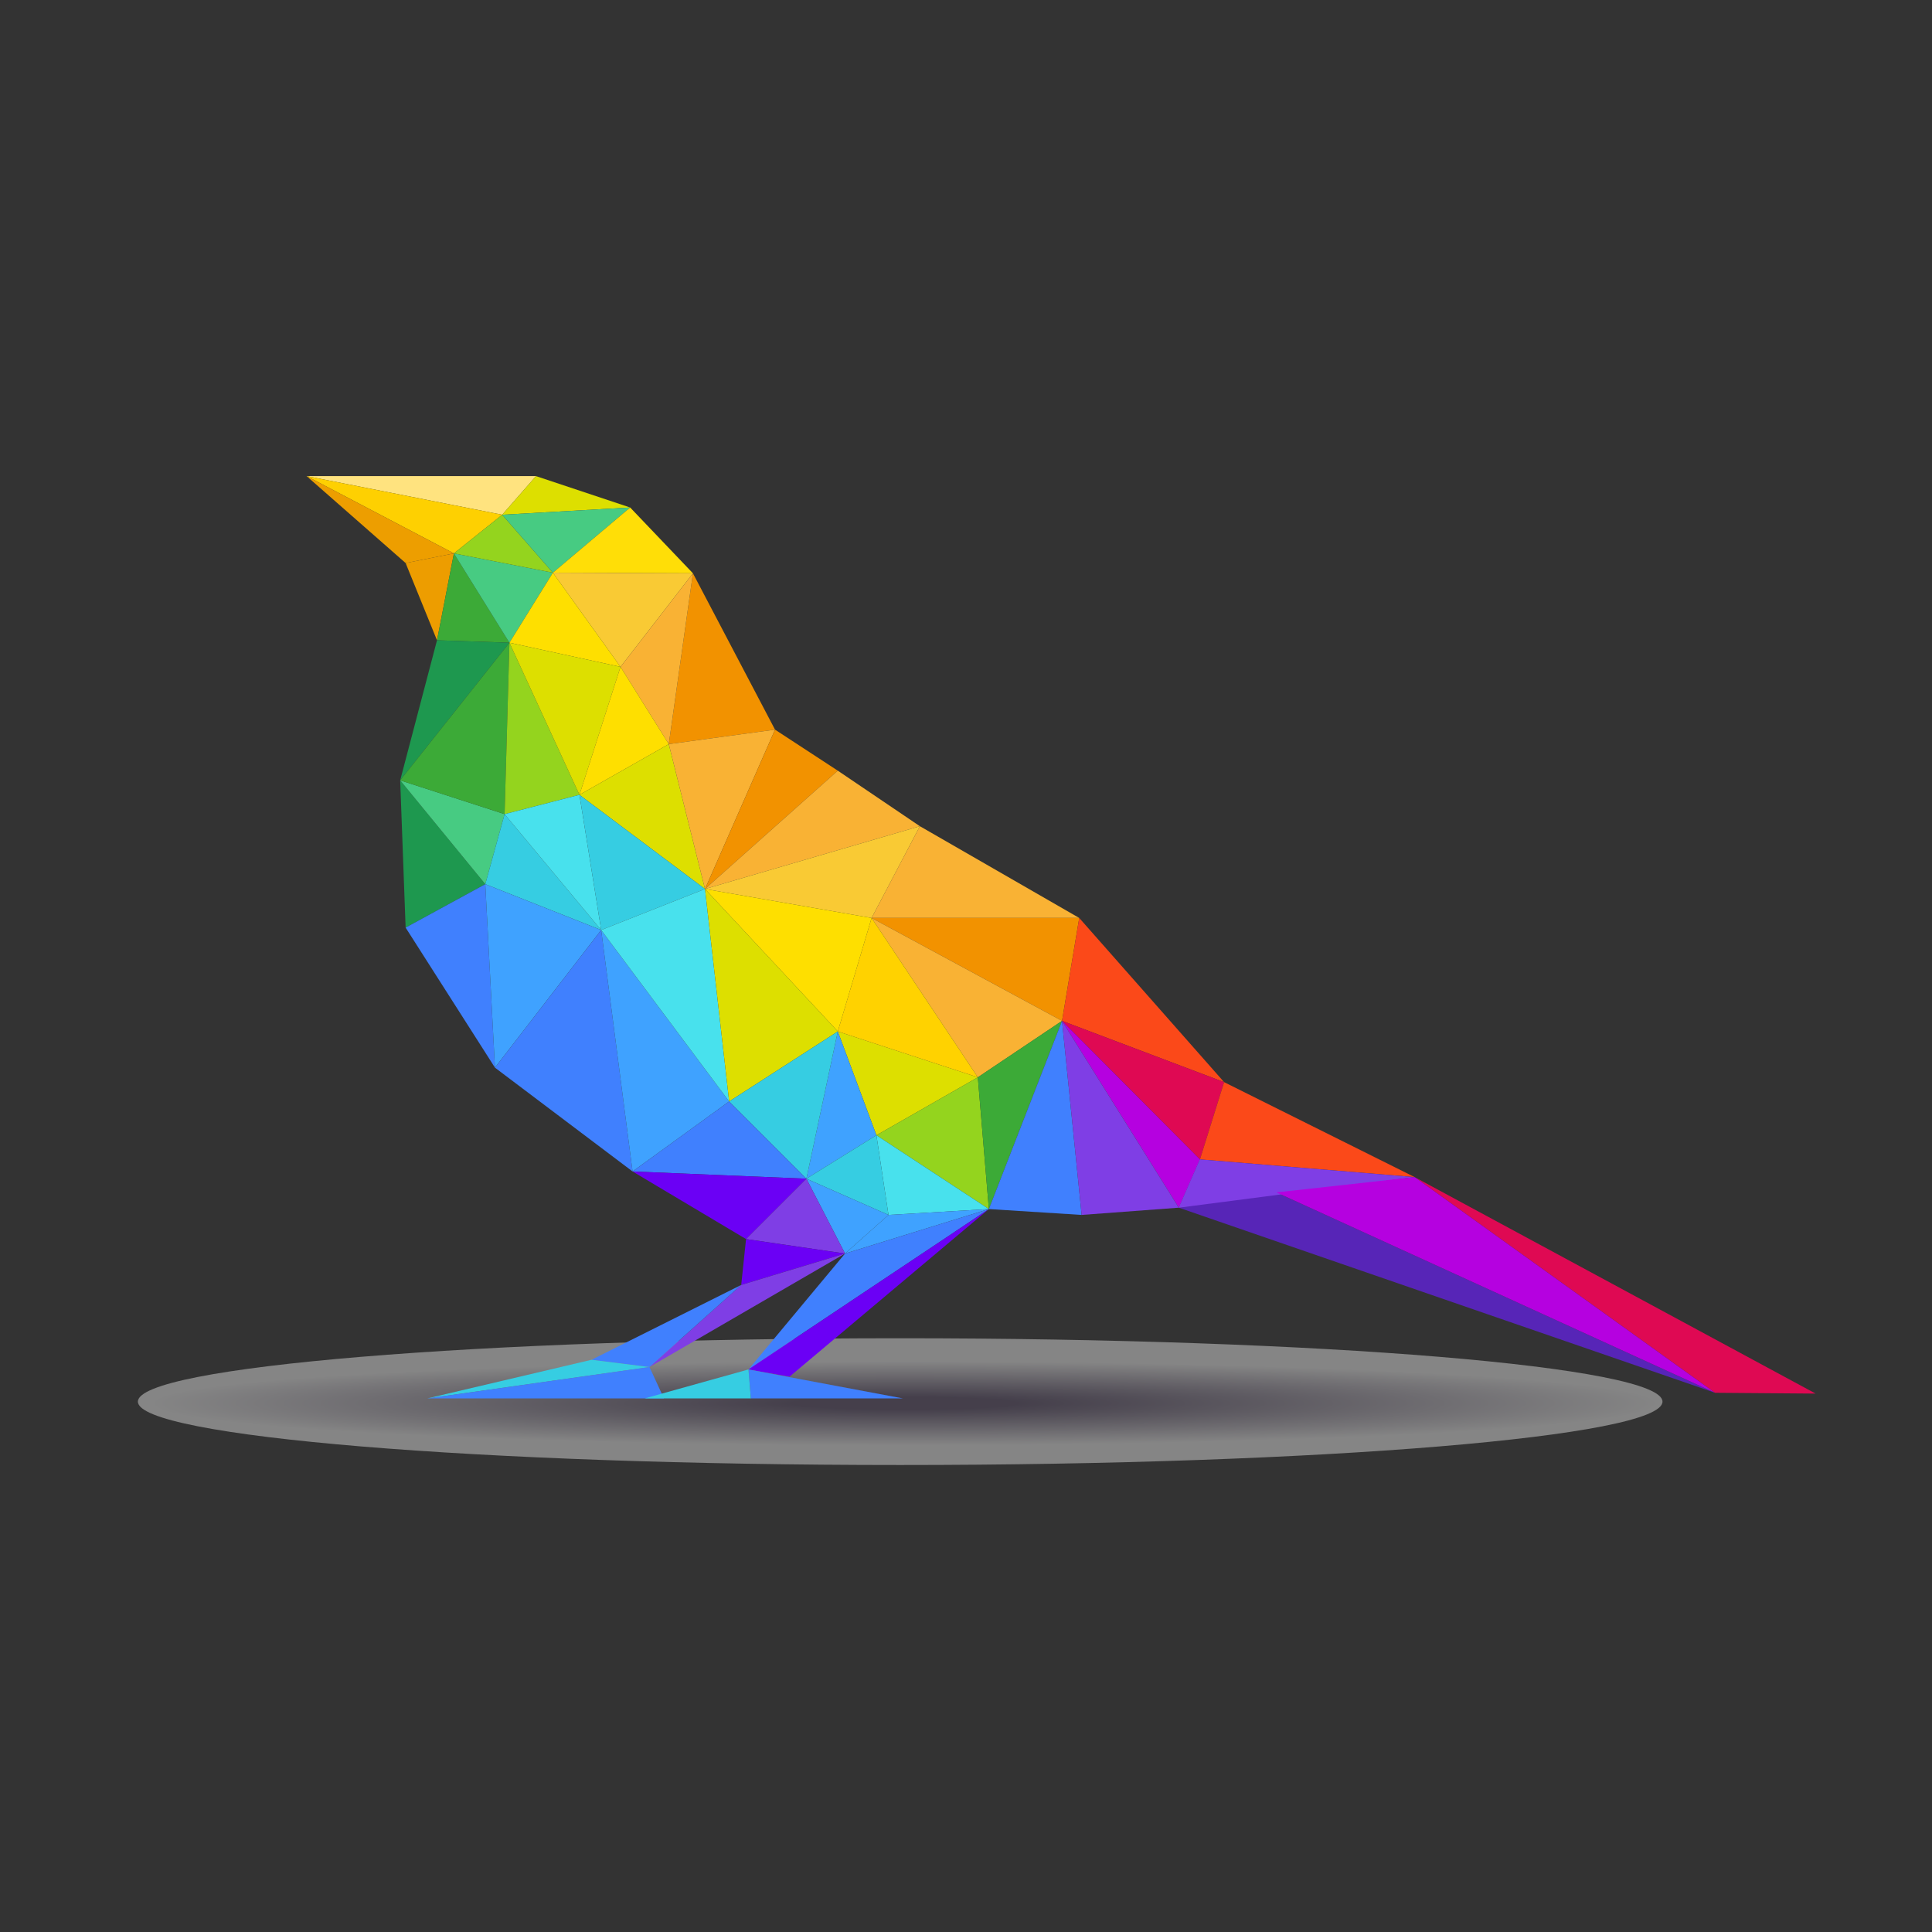 <?xml version="1.0" encoding="UTF-8" standalone="no"?>
<!-- Created with Inkscape (http://www.inkscape.org/) -->

<svg
   xmlns:dc="http://purl.org/dc/elements/1.1/"
   xmlns:cc="http://creativecommons.org/ns#"
   xmlns:rdf="http://www.w3.org/1999/02/22-rdf-syntax-ns#"
   xmlns:svg="http://www.w3.org/2000/svg"
   xmlns="http://www.w3.org/2000/svg"
   xmlns:sodipodi="http://sodipodi.sourceforge.net/DTD/sodipodi-0.dtd"
   xmlns:inkscape="http://www.inkscape.org/namespaces/inkscape"
   version="1.1"
   id="svg2"
   xml:space="preserve"
   width="1066.667"
   height="1066.667"
   viewBox="0 0 1066.667 1066.667"
   sodipodi:docname="SignUp Logo Bird.svg"
   inkscape:version="0.92.4 (5da689c313, 2019-01-14)"><rect x="0" y="0" width="1066.667" height="1066.667" fill="#333333" stroke="none"/><defs
     id="defs6"><clipPath
       clipPathUnits="userSpaceOnUse"
       id="clipPath18"><path
         d="M 0,800 H 800 V 0 H 0 Z"
         id="path16"
         inkscape:connector-curvature="0" /></clipPath><clipPath
       clipPathUnits="userSpaceOnUse"
       id="clipPath26"><path
         d="M 0,797 H 799.998 V -3 H 0 Z"
         id="path24"
         inkscape:connector-curvature="0" /></clipPath><clipPath
       clipPathUnits="userSpaceOnUse"
       id="clipPath144"><path
         d="M 0,800 H 800 V 0 H 0 Z"
         id="path142"
         inkscape:connector-curvature="0" /></clipPath><clipPath
       clipPathUnits="userSpaceOnUse"
       id="clipPath152"><path
         d="M 57.108,245.917 H 688.576 V 193.421 H 57.108 Z"
         id="path150"
         inkscape:connector-curvature="0" /></clipPath><radialGradient
       fx="0"
       fy="0"
       cx="0"
       cy="0"
       r="1"
       gradientUnits="userSpaceOnUse"
       gradientTransform="matrix(312.479,0,0,-17.429,374.682,218.984)"
       spreadMethod="pad"
       id="radialGradient164"><stop
         style="stop-opacity:1;stop-color:#5e506e"
         offset="0"
         id="stop158" /><stop
         style="stop-opacity:1;stop-color:#5e506e"
         offset="0.145"
         id="stop160" /><stop
         style="stop-opacity:1;stop-color:#ffffff"
         offset="1"
         id="stop162" /></radialGradient></defs><sodipodi:namedview
     pagecolor="#ffffff"
     bordercolor="#666666"
     borderopacity="1"
     objecttolerance="10"
     gridtolerance="10"
     guidetolerance="10"
     inkscape:pageopacity="0"
     inkscape:pageshadow="2"
     inkscape:window-width="1920"
     inkscape:window-height="974"
     id="namedview4"
     showgrid="false"
     inkscape:zoom="0.62578945"
     inkscape:cx="934.57563"
     inkscape:cy="462.30395"
     inkscape:window-x="-11"
     inkscape:window-y="-11"
     inkscape:window-maximized="1"
     inkscape:current-layer="g10" /><g
     id="g10"
     inkscape:groupmode="layer"
     inkscape:label="15286-NQ1KRD"
     transform="matrix(1.333,0,0,-1.333,0,1066.667)"><g
       id="g138"><g
         id="g140"
         clip-path="url(#clipPath144)"><g
           id="g146"><g
             id="g148" /><g
             id="g178"><g
               clip-path="url(#clipPath152)"
               id="g176"
               style="opacity:0.4"><g
                 id="g174"><g
                   id="g172"><g
                     id="g170"><g
                       id="g168"><path
                         d="m 688.576,219.669 c 0,-14.497 -141.36,-26.248 -315.736,-26.248 -174.373,0 -315.732,11.751 -315.732,26.248 0,14.497 141.359,26.248 315.732,26.248 174.376,0 315.736,-11.751 315.736,-26.248"
                         style="fill:url(#radialGradient164);stroke:none"
                         id="path166"
                         inkscape:connector-curvature="0" /></g></g></g></g></g></g></g></g></g><g
       id="g180"
       transform="translate(127,603)"><path
         d="M 0,0 H 95 L 81,-16 Z"
         style="fill:#ffe37f;fill-opacity:1;fill-rule:nonzero;stroke:none"
         id="path182"
         inkscape:connector-curvature="0" /></g><g
       id="g184"
       transform="translate(127,603)"><path
         d="M 0,0 81,-16 61,-32 Z"
         style="fill:#fed001;fill-opacity:1;fill-rule:nonzero;stroke:none"
         id="path186"
         inkscape:connector-curvature="0" /></g><g
       id="g188"
       transform="translate(127,603)"><path
         d="m 0,0 41,-36 20,4 z"
         style="fill:#ed9e00;fill-opacity:1;fill-rule:nonzero;stroke:none"
         id="path190"
         inkscape:connector-curvature="0" /></g><g
       id="g192"
       transform="translate(181,535)"><path
         d="M 0,0 -13,32 7,36 Z"
         style="fill:#ed9d00;fill-opacity:1;fill-rule:nonzero;stroke:none"
         id="path194"
         inkscape:connector-curvature="0" /></g><g
       id="g196"
       transform="translate(208,587)"><path
         d="M 0,0 14,16 53,3 Z"
         style="fill:#dddf00;fill-opacity:1;fill-rule:nonzero;stroke:none"
         id="path198"
         inkscape:connector-curvature="0" /></g><g
       id="g200"
       transform="translate(188,571)"><path
         d="m 0,0 23,-37 -30,1 z"
         style="fill:#3caa37;fill-opacity:1;fill-rule:nonzero;stroke:none"
         id="path202"
         inkscape:connector-curvature="0" /></g><g
       id="g204"
       transform="translate(188,571)"><path
         d="M 0,0 23,-37 41,-8 Z"
         style="fill:#47cb82;fill-opacity:1;fill-rule:nonzero;stroke:none"
         id="path206"
         inkscape:connector-curvature="0" /></g><g
       id="g208"
       transform="translate(188,571)"><path
         d="M 0,0 20,16 41,-8 Z"
         style="fill:#94d41e;fill-opacity:1;fill-rule:nonzero;stroke:none"
         id="path210"
         inkscape:connector-curvature="0" /></g><g
       id="g212"
       transform="translate(208,587)"><path
         d="M 0,0 21,-24 53,3 Z"
         style="fill:#47cb82;fill-opacity:1;fill-rule:nonzero;stroke:none"
         id="path214"
         inkscape:connector-curvature="0" /></g><g
       id="g216"
       transform="translate(181,535)"><path
         d="M 0,0 30,-1 -15.25,-58 Z"
         style="fill:#1e984f;fill-opacity:1;fill-rule:nonzero;stroke:none"
         id="path218"
         inkscape:connector-curvature="0" /></g><g
       id="g220"
       transform="translate(229,563)"><path
         d="M 0,0 32,27 58,-0.25 Z"
         style="fill:#ffde07;fill-opacity:1;fill-rule:nonzero;stroke:none"
         id="path222"
         inkscape:connector-curvature="0" /></g><g
       id="g224"
       transform="translate(287,562.75)"><path
         d="m 0,0 -58,0.25 28,-39 z"
         style="fill:#f9ca34;fill-opacity:1;fill-rule:nonzero;stroke:none"
         id="path226"
         inkscape:connector-curvature="0" /></g><g
       id="g228"
       transform="translate(229,563)"><path
         d="M 0,0 -18,-29 28,-39 Z"
         style="fill:#fedf00;fill-opacity:1;fill-rule:nonzero;stroke:none"
         id="path230"
         inkscape:connector-curvature="0" /></g><g
       id="g232"
       transform="translate(287,562.75)"><path
         d="m 0,0 34,-64.75 -44,-6 z"
         style="fill:#f29200;fill-opacity:1;fill-rule:nonzero;stroke:none"
         id="path234"
         inkscape:connector-curvature="0" /></g><g
       id="g236"
       transform="translate(277,492)"><path
         d="M 0,0 -20,32 10,70.75 Z"
         style="fill:#f9b234;fill-opacity:1;fill-rule:nonzero;stroke:none"
         id="path238"
         inkscape:connector-curvature="0" /></g><g
       id="g240"
       transform="translate(165.75,477)"><path
         d="m 0,0 2.25,-61 33,18 z"
         style="fill:#1e984f;fill-opacity:1;fill-rule:nonzero;stroke:none"
         id="path242"
         inkscape:connector-curvature="0" /></g><g
       id="g244"
       transform="translate(165.75,477)"><path
         d="m 0,0 35.25,-43 8,29 z"
         style="fill:#47cb82;fill-opacity:1;fill-rule:nonzero;stroke:none"
         id="path246"
         inkscape:connector-curvature="0" /></g><g
       id="g248"
       transform="translate(165.75,477)"><path
         d="m 0,0 45.25,57 -2,-71 z"
         style="fill:#3caa37;fill-opacity:1;fill-rule:nonzero;stroke:none"
         id="path250"
         inkscape:connector-curvature="0" /></g><g
       id="g252"
       transform="translate(211,534)"><path
         d="M 0,0 29,-63 -2,-71 Z"
         style="fill:#94d41e;fill-opacity:1;fill-rule:nonzero;stroke:none"
         id="path254"
         inkscape:connector-curvature="0" /></g><g
       id="g256"
       transform="translate(211,534)"><path
         d="M 0,0 46,-10 29,-63 Z"
         style="fill:#dddf00;fill-opacity:1;fill-rule:nonzero;stroke:none"
         id="path258"
         inkscape:connector-curvature="0" /></g><g
       id="g260"
       transform="translate(257,524)"><path
         d="m 0,0 -17,-53 37,21 z"
         style="fill:#fedf00;fill-opacity:1;fill-rule:nonzero;stroke:none"
         id="path262"
         inkscape:connector-curvature="0" /></g><g
       id="g264"
       transform="translate(201,434)"><path
         d="m 0,0 4,-76 -37,58 z"
         style="fill:#4080fe;fill-opacity:1;fill-rule:nonzero;stroke:none"
         id="path266"
         inkscape:connector-curvature="0" /></g><g
       id="g268"
       transform="translate(209,463)"><path
         d="M 0,0 -8,-29 40,-48 Z"
         style="fill:#36cde2;fill-opacity:1;fill-rule:nonzero;stroke:none"
         id="path270"
         inkscape:connector-curvature="0" /></g><g
       id="g272"
       transform="translate(201,434)"><path
         d="m 0,0 4,-76 44,57 z"
         style="fill:#3fa2ff;fill-opacity:1;fill-rule:nonzero;stroke:none"
         id="path274"
         inkscape:connector-curvature="0" /></g><g
       id="g276"
       transform="translate(209,463)"><path
         d="m 0,0 31,8 9,-56 z"
         style="fill:#48e1ed;fill-opacity:1;fill-rule:nonzero;stroke:none"
         id="path278"
         inkscape:connector-curvature="0" /></g><g
       id="g280"
       transform="translate(240,471)"><path
         d="M 0,0 37,21 52,-39 Z"
         style="fill:#dddf00;fill-opacity:1;fill-rule:nonzero;stroke:none"
         id="path282"
         inkscape:connector-curvature="0" /></g><g
       id="g284"
       transform="translate(292,432)"><path
         d="m 0,0 -43,-17 -9,56 z"
         style="fill:#36cde2;fill-opacity:1;fill-rule:nonzero;stroke:none"
         id="path286"
         inkscape:connector-curvature="0" /></g><g
       id="g288"
       transform="translate(277,492)"><path
         d="M 0,0 15,-60 44,6 Z"
         style="fill:#f9b234;fill-opacity:1;fill-rule:nonzero;stroke:none"
         id="path290"
         inkscape:connector-curvature="0" /></g><g
       id="g292"
       transform="translate(249,415)"><path
         d="m 0,0 -44,-57 57,-43 z"
         style="fill:#4080fe;fill-opacity:1;fill-rule:nonzero;stroke:none"
         id="path294"
         inkscape:connector-curvature="0" /></g><g
       id="g296"
       transform="translate(249,415)"><path
         d="m 0,0 13,-100 40,29 z"
         style="fill:#3fa2ff;fill-opacity:1;fill-rule:nonzero;stroke:none"
         id="path298"
         inkscape:connector-curvature="0" /></g><g
       id="g300"
       transform="translate(249,415)"><path
         d="M 0,0 53,-71 43,17 Z"
         style="fill:#48e1ed;fill-opacity:1;fill-rule:nonzero;stroke:none"
         id="path302"
         inkscape:connector-curvature="0" /></g><g
       id="g304"
       transform="translate(292,432)"><path
         d="M 0,0 55,49 29,66 Z"
         style="fill:#f29200;fill-opacity:1;fill-rule:nonzero;stroke:none"
         id="path306"
         inkscape:connector-curvature="0" /></g><g
       id="g308"
       transform="translate(347,481)"><path
         d="m 0,0 -55,-49 89,26 z"
         style="fill:#f9b234;fill-opacity:1;fill-rule:nonzero;stroke:none"
         id="path310"
         inkscape:connector-curvature="0" /></g><g
       id="g312"
       transform="translate(381,458)"><path
         d="m 0,0 -89,-26 69,-12 z"
         style="fill:#f9ca34;fill-opacity:1;fill-rule:nonzero;stroke:none"
         id="path314"
         inkscape:connector-curvature="0" /></g><g
       id="g316"
       transform="translate(292,432)"><path
         d="M 0,0 69,-12 55,-59 Z"
         style="fill:#fedf00;fill-opacity:1;fill-rule:nonzero;stroke:none"
         id="path318"
         inkscape:connector-curvature="0" /></g><g
       id="g320"
       transform="translate(347,373)"><path
         d="m 0,0 -55,59 10,-88 z"
         style="fill:#dddf00;fill-opacity:1;fill-rule:nonzero;stroke:none"
         id="path322"
         inkscape:connector-curvature="0" /></g><g
       id="g324"
       transform="translate(361,420)"><path
         d="M 0,0 20,38 86,0 Z"
         style="fill:#f9b234;fill-opacity:1;fill-rule:nonzero;stroke:none"
         id="path326"
         inkscape:connector-curvature="0" /></g><g
       id="g328"
       transform="translate(361,420)"><path
         d="M 0,0 78.875,-42.625 86,0 Z"
         style="fill:#f29200;fill-opacity:1;fill-rule:nonzero;stroke:none"
         id="path330"
         inkscape:connector-curvature="0" /></g><g
       id="g332"
       transform="translate(361,420)"><path
         d="M 0,0 78.875,-42.625 44,-66 Z"
         style="fill:#f9b234;fill-opacity:1;fill-rule:nonzero;stroke:none"
         id="path334"
         inkscape:connector-curvature="0" /></g><g
       id="g336"
       transform="translate(405,354)"><path
         d="m 0,0 -58,19 16,-43 z"
         style="fill:#dddf00;fill-opacity:1;fill-rule:nonzero;stroke:none"
         id="path338"
         inkscape:connector-curvature="0" /></g><g
       id="g340"
       transform="translate(347,373)"><path
         d="M 0,0 16,-43 -13,-61 Z"
         style="fill:#3fa2ff;fill-opacity:1;fill-rule:nonzero;stroke:none"
         id="path342"
         inkscape:connector-curvature="0" /></g><g
       id="g344"
       transform="translate(347,373)"><path
         d="m 0,0 -13,-61 -32,32 z"
         style="fill:#36cde2;fill-opacity:1;fill-rule:nonzero;stroke:none"
         id="path346"
         inkscape:connector-curvature="0" /></g><g
       id="g348"
       transform="translate(302,344)"><path
         d="m 0,0 -40,-29 72,-3 z"
         style="fill:#4080fe;fill-opacity:1;fill-rule:nonzero;stroke:none"
         id="path350"
         inkscape:connector-curvature="0" /></g><g
       id="g352"
       transform="translate(262,315)"><path
         d="M 0,0 72,-3 47,-28 Z"
         style="fill:#6b00f5;fill-opacity:1;fill-rule:nonzero;stroke:none"
         id="path354"
         inkscape:connector-curvature="0" /></g><g
       id="g356"
       transform="translate(363,330)"><path
         d="M 0,0 46.571,-30.571 42,24 Z"
         style="fill:#94d41e;fill-opacity:1;fill-rule:nonzero;stroke:none"
         id="path358"
         inkscape:connector-curvature="0" /></g><g
       id="g360"
       transform="translate(363,330)"><path
         d="M 0,0 46.571,-30.571 5,-33 Z"
         style="fill:#48e1ed;fill-opacity:1;fill-rule:nonzero;stroke:none"
         id="path362"
         inkscape:connector-curvature="0" /></g><g
       id="g364"
       transform="translate(363,330)"><path
         d="M 0,0 -29,-18 5,-33 Z"
         style="fill:#36cde2;fill-opacity:1;fill-rule:nonzero;stroke:none"
         id="path366"
         inkscape:connector-curvature="0" /></g><g
       id="g368"
       transform="translate(368,297)"><path
         d="m 0,0 -34,15 16,-31 z"
         style="fill:#3fa2ff;fill-opacity:1;fill-rule:nonzero;stroke:none"
         id="path370"
         inkscape:connector-curvature="0" /></g><g
       id="g372"
       transform="translate(334,312)"><path
         d="m 0,0 -25,-25 41,-6 z"
         style="fill:#7f3ee5;fill-opacity:1;fill-rule:nonzero;stroke:none"
         id="path374"
         inkscape:connector-curvature="0" /></g><g
       id="g376"
       transform="translate(409.571,299.429)"><path
         d="M 0,0 -4.571,54.571 30.304,77.946 Z"
         style="fill:#3caa37;fill-opacity:1;fill-rule:nonzero;stroke:none"
         id="path378"
         inkscape:connector-curvature="0" /></g><g
       id="g380"
       transform="translate(439.875,377.375)"><path
         d="m 0,0 67.125,-25.375 -60,68 z"
         style="fill:#fb4919;fill-opacity:1;fill-rule:nonzero;stroke:none"
         id="path382"
         inkscape:connector-curvature="0" /></g><g
       id="g384"
       transform="translate(350,281)"><path
         d="m 0,0 -43,-13 2,19 z"
         style="fill:#6b00f5;fill-opacity:1;fill-rule:nonzero;stroke:none"
         id="path386"
         inkscape:connector-curvature="0" /></g><g
       id="g388"
       transform="translate(350,281)"><path
         d="m 0,0 -81,-47 38,34 z"
         style="fill:#7f3ee5;fill-opacity:1;fill-rule:nonzero;stroke:none"
         id="path390"
         inkscape:connector-curvature="0" /></g><g
       id="g392"
       transform="translate(245,237)"><path
         d="M 0,0 24,-3 62,31 Z"
         style="fill:#4080fe;fill-opacity:1;fill-rule:nonzero;stroke:none"
         id="path394"
         inkscape:connector-curvature="0" /></g><g
       id="g396"
       transform="translate(269,234)"><path
         d="M 0,0 -24,3 -92,-13 Z"
         style="fill:#36cde2;fill-opacity:1;fill-rule:nonzero;stroke:none"
         id="path398"
         inkscape:connector-curvature="0" /></g><g
       id="g400"
       transform="translate(177,221)"><path
         d="M 0,0 H 98 L 92,13 Z"
         style="fill:#4080fe;fill-opacity:1;fill-rule:nonzero;stroke:none"
         id="path402"
         inkscape:connector-curvature="0" /></g><g
       id="g404"
       transform="translate(350,281)"><path
         d="m 0,0 18,16 41.571,2.429 z"
         style="fill:#3fa2ff;fill-opacity:1;fill-rule:nonzero;stroke:none"
         id="path406"
         inkscape:connector-curvature="0" /></g><g
       id="g408"
       transform="translate(310,233)"><path
         d="M 0,0 40,48 99.571,66.429 Z"
         style="fill:#4080fe;fill-opacity:1;fill-rule:nonzero;stroke:none"
         id="path410"
         inkscape:connector-curvature="0" /></g><g
       id="g412"
       transform="translate(409.571,299.429)"><path
         d="m 0,0 -99.571,-66.429 17,-3 z"
         style="fill:#6b00f5;fill-opacity:1;fill-rule:nonzero;stroke:none"
         id="path414"
         inkscape:connector-curvature="0" /></g><g
       id="g416"
       transform="translate(310,233)"><path
         d="M 0,0 64,-12 H 1 Z"
         style="fill:#4080fe;fill-opacity:1;fill-rule:nonzero;stroke:none"
         id="path418"
         inkscape:connector-curvature="0" /></g><g
       id="g420"
       transform="translate(310,233)"><path
         d="M 0,0 1,-12 H -43 Z"
         style="fill:#36cde2;fill-opacity:1;fill-rule:nonzero;stroke:none"
         id="path422"
         inkscape:connector-curvature="0" /></g><g
       id="g424"
       transform="translate(439.875,377.375)"><path
         d="m 0,0 57.125,-57.375 10,32 z"
         style="fill:#df0953;fill-opacity:1;fill-rule:nonzero;stroke:none"
         id="path426"
         inkscape:connector-curvature="0" /></g><g
       id="g428"
       transform="translate(497,320)"><path
         d="M 0,0 10,32 88.917,-7.333 Z"
         style="fill:#fb4919;fill-opacity:1;fill-rule:nonzero;stroke:none"
         id="path430"
         inkscape:connector-curvature="0" /></g><g
       id="g432"
       transform="translate(439.875,377.375)"><path
         d="m 0,0 57.125,-57.375 -8.75,-20 z"
         style="fill:#b501e0;fill-opacity:1;fill-rule:nonzero;stroke:none"
         id="path434"
         inkscape:connector-curvature="0" /></g><g
       id="g436"
       transform="translate(409.571,299.429)"><path
         d="M 0,0 30.304,77.946 38.429,-2.429 Z"
         style="fill:#4080fe;fill-opacity:1;fill-rule:nonzero;stroke:none"
         id="path438"
         inkscape:connector-curvature="0" /></g><g
       id="g440"
       transform="translate(439.875,377.375)"><path
         d="m 0,0 8.125,-80.375 40.25,3 z"
         style="fill:#7f3ee5;fill-opacity:1;fill-rule:nonzero;stroke:none"
         id="path442"
         inkscape:connector-curvature="0" /></g><g
       id="g444"
       transform="translate(488.25,300)"><path
         d="m 0,0 222.083,-76.667 -181.666,83 z"
         style="fill:#5725b7;fill-opacity:1;fill-rule:nonzero;stroke:none"
         id="path446"
         inkscape:connector-curvature="0" /></g><g
       id="g448"
       transform="translate(585.917,312.667)"><path
         d="m 0,0 124.416,-89.334 41.667,-0.333 z"
         style="fill:#df0953;fill-opacity:1;fill-rule:nonzero;stroke:none"
         id="path450"
         inkscape:connector-curvature="0" /></g><g
       id="g452"
       transform="translate(361,420)"><path
         d="M 0,0 -14,-47 44,-66 Z"
         style="fill:#ffd200;fill-opacity:1;fill-rule:nonzero;stroke:none"
         id="path454"
         inkscape:connector-curvature="0" /></g><g
       id="g456"
       transform="translate(488.25,300)"><path
         d="M 0,0 8.75,20 97.667,12.667 Z"
         style="fill:#7f3ee5;fill-opacity:1;fill-rule:nonzero;stroke:none"
         id="path458"
         inkscape:connector-curvature="0" /></g><g
       id="g460"
       transform="translate(710.333,223.333)"><path
         d="M 0,0 -124.416,89.334 -181.666,83 Z"
         style="fill:#b501e0;fill-opacity:1;fill-rule:nonzero;stroke:none"
         id="path462"
         inkscape:connector-curvature="0" /></g><g
       id="g464"
       transform="translate(488.25,300)"><path
         d="M 0,0 8.75,20 40.417,6.333 Z"
         style="fill:#7f3ee5;fill-opacity:1;fill-rule:nonzero;stroke:none"
         id="path466"
         inkscape:connector-curvature="0" /></g></g></svg>